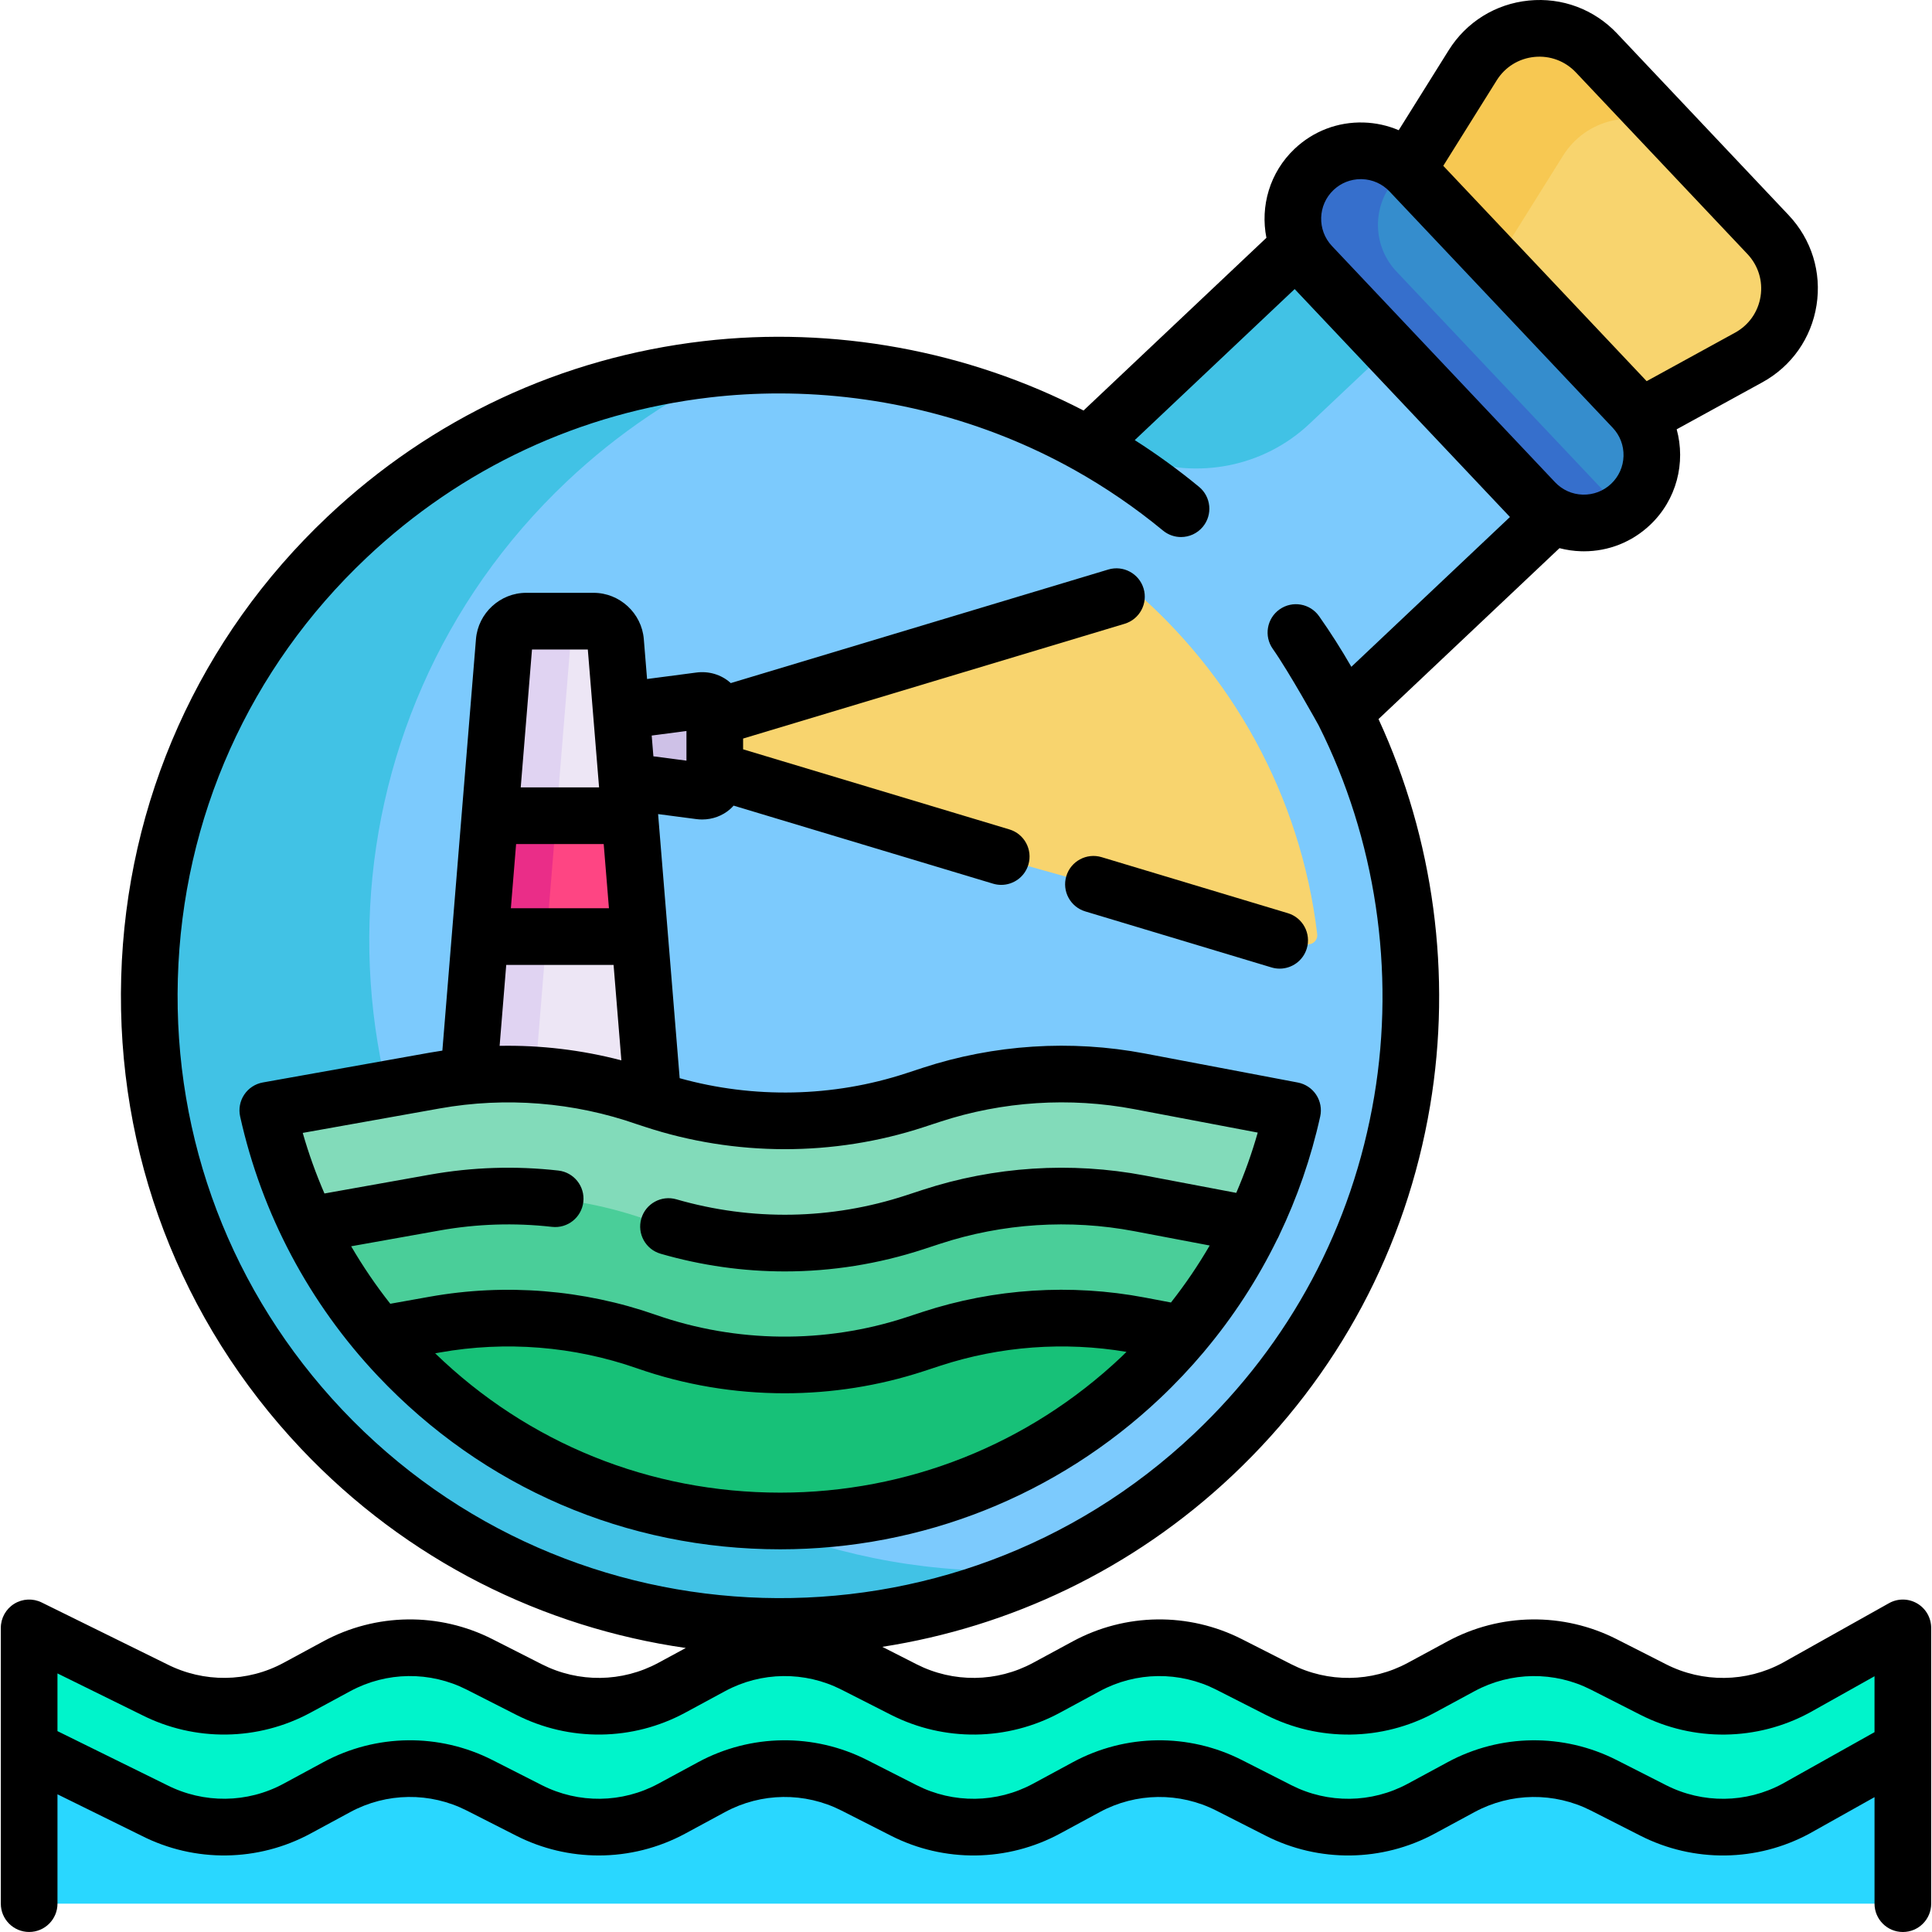 <?xml version="1.0" encoding="iso-8859-1"?>
<!-- Generator: Adobe Illustrator 21.0.0, SVG Export Plug-In . SVG Version: 6.00 Build 0)  -->
<svg version="1.1" id="Capa_1" xmlns="http://www.w3.org/2000/svg" xmlns:xlink="http://www.w3.org/1999/xlink" x="0px" y="0px"
	 viewBox="0 0 512.005 512.005" style="enable-background:new 0 0 512.005 512.005;" xml:space="preserve">
<path style="fill:#7CCAFD;" d="M415.942,132.508L349.095,60.7l-5.686,5.296l-55.041,51.978
	c-62.069-34.739-141.978-27.02-196.419,24.407C24.814,205.782,21.8,311.589,85.201,378.724
	c63.401,67.125,169.208,70.138,236.333,6.738c54.991-51.928,66.945-132.307,34.639-196.579l54.601-51.567L415.942,132.508z"/>
<g>
	<path style="fill:#41C2E5;" d="M347.052,112.288l26.644-25.161L349.095,60.7l-5.686,5.296l-54.396,51.368
		c4.247,1.181,8.455,2.533,12.614,4.054C317.325,127.158,334.901,123.763,347.052,112.288z"/>
	<path style="fill:#41C2E5;" d="M143.505,363.902c-63.401-67.135-60.387-172.943,6.748-236.343
		c13.625-12.87,28.845-23.004,44.981-30.418c-37.305,2.551-73.983,17.562-103.284,45.24
		c-67.135,63.401-70.148,169.208-6.748,236.343c50.523,53.492,127.977,66.269,191.325,37.168
		C228.393,419.181,179.219,401.715,143.505,363.902z"/>
</g>
<path style="fill:#F8D46E;" d="M299.557,155.567l-115.636,36.079v13.014l162.122,45.508c1.656,0.465,3.239-0.91,3.034-2.618
	C344.683,210.803,326.369,178.336,299.557,155.567z"/>
<path style="fill:#CEC1E7;" d="M189.446,188.352v18.601c0,1.672-1.862,2.943-3.904,2.673l-24.167-2.513l-0.19,0.02l-1.532-18.711
	l25.889-2.743C187.584,185.409,189.446,186.68,189.446,188.352z"/>
<path style="fill:#EDE6F5;" d="M166.172,207.133l-1.532-18.711l-1.502-18.441c-0.25-3.033-2.783-5.366-5.816-5.366h-17.88
	c-3.033,0-5.566,2.333-5.816,5.366l-9.4,115.158v17.806h48.834v-11.519L166.172,207.133z"/>
<path style="fill:#E0D3F2;" d="M151.223,169.982c0.25-3.033,2.783-5.366,5.816-5.366h-17.598c-3.033,0-5.566,2.333-5.816,5.366
	l-9.4,115.158v17.806h17.598V285.14L151.223,169.982z"/>
<path style="fill:#82DBBA;" d="M302.003,286.572l36.007,6.83c2.488,0.472,4.073,2.947,3.444,5.4
	c-6.492,25.335-19.874,48.068-39.162,66.288c-12.974,12.244-27.931,21.744-44.109,28.181c-16.178,6.437-33.577,9.811-51.407,9.811
	c-38.703,0-74.643-15.487-101.203-43.609c-16.684-17.667-27.825-38.598-33.497-60.618c-0.637-2.473,0.976-4.966,3.49-5.414
	l39.639-7.079c2.993-0.531,6.007-0.941,9.02-1.221c3.484-0.34,6.978-0.501,10.462-0.501c12.424,0,24.808,2.082,36.621,6.217
	c0.581,0.2,1.161,0.4,1.742,0.591c22.505,7.468,46.832,7.518,69.397,0.13l4.385-1.442
	C264.621,284.309,283.603,283.078,302.003,286.572z"/>
<path style="fill:#F8D46E;" d="M468.559,62.172l-45.461-48.134c-9.37-9.911-25.578-8.299-32.806,3.264l-17.249,27.581l-4.06,4.06
	l64.022,64.022l1.905-2.579l28.522-15.637C475.386,88.181,477.919,72.093,468.559,62.172z"/>
<path style="fill:#F7C852;" d="M392.925,72.885l4.06-4.06l17.249-27.581c6.059-9.692,18.424-12.388,27.786-7.171l-18.922-20.035
	c-9.37-9.911-25.578-8.299-32.806,3.264l-17.249,27.581l-4.06,4.06l64.022,64.022l0,0L392.925,72.885z"/>
<path style="fill:#358DCD;" d="M432.849,108.203c6.838,7.238,6.507,18.641-0.731,25.478c-3.484,3.284-7.929,4.915-12.364,4.915
	c-4.785,0-9.561-1.892-13.105-5.646l-59.116-62.59c-6.838-7.238-6.507-18.641,0.721-25.478c3.484-3.284,7.929-4.915,12.374-4.915
	c4.785,0,9.551,1.892,13.095,5.636L432.849,108.203z"/>
<path style="fill:#366FCC;" d="M429.213,134.562l-59.116-62.59c-6.838-7.238-6.507-18.641,0.721-25.478
	c0.66-0.622,1.364-1.166,2.086-1.67c-3.443-3.214-7.845-4.857-12.277-4.857c-4.445,0-8.89,1.632-12.374,4.915
	c-7.228,6.838-7.558,18.24-0.721,25.478l59.116,62.59c3.544,3.754,8.319,5.646,13.105,5.646c3.596,0,7.19-1.092,10.282-3.25
	C429.759,135.089,429.476,134.841,429.213,134.562z"/>
<path style="fill:#17C178;" d="M302.021,351.244l11.333,2.152c-3.424,4.075-7.108,7.979-11.042,11.693
	c-12.974,12.244-27.931,21.744-44.109,28.181c-16.178,6.437-33.577,9.811-51.407,9.811c-38.703,0-74.643-15.487-101.203-43.609
	c-1.782-1.892-3.504-3.814-5.166-5.776l0.02-0.02l14.776-2.633c6.467-1.151,12.984-1.732,19.502-1.732
	c12.424,0,24.798,2.092,36.601,6.227c22.996,8.049,47.993,8.299,71.139,0.711l4.385-1.432
	C264.639,348.981,283.621,347.76,302.021,351.244z"/>
<path style="fill:#4ACE99;" d="M302.021,318.908l30.023,5.696c-4.976,10.301-11.222,19.952-18.691,28.792l-11.333-2.152
	c-18.401-3.484-37.382-2.263-55.171,3.574l-4.385,1.432c-23.146,7.588-48.144,7.338-71.139-0.711
	c-11.803-4.135-24.177-6.227-36.601-6.227c-6.517,0-13.035,0.581-19.502,1.732l-14.776,2.633l-0.02,0.02
	c-7.659-9.07-13.976-18.881-18.941-29.172l2.423-0.23l31.315-5.596c6.457-1.151,12.974-1.722,19.482-1.722
	c12.424,0,24.808,2.082,36.621,6.227c22.996,8.049,47.993,8.299,71.139,0.711l4.385-1.442
	C264.639,316.645,283.621,315.414,302.021,318.908z"/>
<polygon style="fill:#FE4583;" points="166.931,216.173 169.544,248.209 127.257,248.209 129.869,216.173 "/>
<polygon style="fill:#EA2D88;" points="147.452,216.173 129.869,216.173 127.257,248.209 144.837,248.209 "/>
<path style="fill:#29D7FF;" d="M475.977,447.27c-11.733,6.357-25.949,6.537-37.852,0.481l-13.075-6.647
	c-11.903-6.057-26.119-5.877-37.852,0.481l-10.532,5.686c-11.733,6.357-25.949,6.537-37.852,0.481l-13.075-6.647
	c-11.903-6.057-26.119-5.877-37.852,0.481l-10.532,5.686c-11.733,6.357-25.949,6.537-37.852,0.481l-13.075-6.647
	c-11.903-6.057-26.119-5.877-37.852,0.481l-10.532,5.686c-11.733,6.357-25.949,6.537-37.852,0.481l-13.075-6.647
	c-11.903-6.057-26.119-5.877-37.852,0.481l-10.532,5.686c-11.733,6.357-25.949,6.537-37.852,0.481l-28.648-14.117
	c-2.078-1.024-4.509,0.489-4.509,2.805v27.009v37.919c0,1.727,1.4,3.126,3.126,3.126h490.299c1.727,0,3.126-1.4,3.126-3.126v-37.919
	v-26.7c0-2.389-2.571-3.895-4.655-2.728L475.977,447.27z"/>
<path style="fill:#00F4CB;" d="M239.503,447.751c11.903,6.057,26.119,5.877,37.852-0.481l10.532-5.686
	c11.733-6.357,25.949-6.537,37.852-0.481l13.075,6.647c11.903,6.057,26.119,5.877,37.852-0.481l10.532-5.686
	c11.733-6.357,25.949-6.537,37.852-0.481l13.075,6.647c11.903,6.057,26.119,5.877,37.852-0.481l23.646-13.25
	c2.084-1.168,4.655,0.338,4.655,2.728v26.7l-28.302,15.858c-11.733,6.357-25.949,6.537-37.852,0.481l-13.075-6.647
	c-11.903-6.057-26.119-5.877-37.852,0.481l-10.532,5.686c-11.733,6.357-25.949,6.537-37.852,0.481l-13.075-6.647
	c-11.903-6.057-26.119-5.877-37.852,0.481l-10.532,5.686c-11.733,6.357-25.949,6.537-37.852,0.481l-13.075-6.647
	c-11.903-6.057-26.119-5.877-37.852,0.481l-10.532,5.686c-11.733,6.357-25.949,6.537-37.852,0.481l-13.075-6.647
	c-11.903-6.057-26.119-5.877-37.852,0.481l-10.532,5.686c-11.733,6.357-25.949,6.537-37.852,0.481L7.725,463.449v-27.01
	c0-2.317,2.431-3.828,4.509-2.805l28.648,14.117c11.903,6.057,26.119,5.877,37.852-0.481l10.532-5.686
	c11.733-6.357,25.949-6.537,37.852-0.481l13.075,6.647c11.903,6.057,26.119,5.877,37.852-0.481l10.532-5.686
	c11.733-6.357,25.949-6.537,37.852-0.481L239.503,447.751z"/>
<path d="M307.447,370.546c4.11-3.881,7.966-7.973,11.567-12.246c0.093-0.108,0.183-0.218,0.27-0.331
	c7.599-9.069,14.022-18.972,19.182-29.517c0.206-0.345,0.389-0.707,0.541-1.089c4.781-9.981,8.439-20.524,10.865-31.481
	c0.438-1.982,0.056-4.059-1.062-5.754c-1.117-1.695-2.874-2.866-4.869-3.245l-40.537-7.693c-19.593-3.718-39.964-2.401-58.914,3.811
	l-4.383,1.437c-19.352,6.343-40.405,6.751-59.985,1.299l-5.716-69.994l10.136,1.33c0.515,0.067,1.028,0.101,1.539,0.101
	c2.745,0,5.383-0.964,7.413-2.745c0.331-0.29,0.633-0.605,0.92-0.929l68.761,20.685c0.722,0.217,1.45,0.32,2.166,0.32
	c3.228,0,6.21-2.097,7.187-5.347c1.194-3.971-1.056-8.158-5.027-9.353l-70.568-21.228v-2.851l101.106-30.415
	c3.97-1.194,6.222-5.382,5.027-9.353c-1.194-3.97-5.381-6.224-9.353-5.027l-100.058,30.1c-0.055-0.051-0.104-0.107-0.16-0.156
	c-2.407-2.111-5.669-3.078-8.951-2.644l-13.061,1.714l-0.864-10.575c-0.562-6.877-6.404-12.263-13.304-12.263h-17.871
	c-6.9,0-12.743,5.386-13.304,12.263l-8.906,109.057c-1.117,0.166-2.233,0.343-3.347,0.542l-44.235,7.9
	c-2.013,0.359-3.793,1.525-4.927,3.227c-1.134,1.702-1.526,3.793-1.083,5.789c5.709,25.753,18.321,49.524,36.475,68.744
	c27.99,29.636,65.867,45.957,106.659,45.958C244.358,410.586,280.11,396.366,307.447,370.546z M136.774,223.682h23.215l1.39,17.019
	h-25.995L136.774,223.682z M181.919,193.72v7.863l-8.762-1.15l-0.45-5.504L181.919,193.72z M140.985,172.124h14.794l2.984,36.541
	h-20.763L140.985,172.124z M134.158,255.717h28.448l2.065,25.288c-10.531-2.754-21.399-4.052-32.264-3.845L134.158,255.717z
	 M116.53,293.752c17.466-3.121,35.553-1.67,52.3,4.194c0.691,0.242,1.391,0.453,2.085,0.682c0.013,0.004,0.025,0.009,0.039,0.013
	c23.845,7.837,49.967,7.89,73.831,0.067l4.383-1.437c16.544-5.422,34.332-6.573,51.437-3.327l32.709,6.207
	c-1.552,5.464-3.459,10.795-5.69,15.975l-24.22-4.596c-19.593-3.717-39.964-2.401-58.914,3.811l-4.383,1.437
	c-19.778,6.482-40.823,6.847-60.86,1.055c-3.985-1.151-8.147,1.145-9.298,5.128c-1.151,3.983,1.144,8.147,5.128,9.298
	c10.809,3.124,21.872,4.684,32.923,4.684c12.409,0,24.801-1.967,36.784-5.896l4.383-1.437c16.544-5.423,34.332-6.572,51.437-3.327
	l19.98,3.791c-3.057,5.255-6.485,10.3-10.266,15.106l-6.914-1.312c-19.593-3.717-39.964-2.4-58.915,3.811l-4.382,1.437
	c-21.454,7.033-45.006,6.796-66.316-0.666c-19.182-6.715-39.896-8.376-59.903-4.804l-10.457,1.867
	c-3.82-4.837-7.278-9.932-10.371-15.233l23.466-4.191c9.825-1.755,19.837-2.076,29.758-0.955c4.127,0.47,7.839-2.497,8.303-6.618
	c0.466-4.121-2.498-7.838-6.618-8.303c-11.364-1.284-22.829-0.915-34.083,1.094l-27.904,4.984
	c-2.258-5.214-4.19-10.573-5.755-16.057L116.53,293.752z M115.322,358.646l1.207-0.215c17.469-3.12,35.553-1.669,52.301,4.194
	c12.583,4.406,25.848,6.611,39.116,6.611c12.467,0,24.936-1.948,36.84-5.85l4.382-1.437c15.878-5.204,32.9-6.461,49.366-3.686
	c-0.467,0.453-0.923,0.916-1.398,1.365c-24.538,23.177-56.628,35.941-90.364,35.941
	C172.201,395.568,139.962,382.499,115.322,358.646z"/>
<path d="M282.587,232.184c-1.194,3.971,1.056,8.158,5.027,9.353l49.35,14.846c0.722,0.217,1.45,0.32,2.166,0.32
	c3.228,0,6.21-2.097,7.187-5.347c1.194-3.971-1.056-8.158-5.027-9.353l-49.35-14.846
	C287.97,225.963,283.783,228.213,282.587,232.184z"/>
<path d="M511.787,463.329v-31.917c0-2.666-1.414-5.131-3.713-6.478c-2.3-1.348-5.141-1.375-7.466-0.071l-28.247,15.833
	c-9.592,5.168-21.113,5.304-30.831,0.362l-13.076-6.648c-14.131-7.186-30.89-6.975-44.83,0.566l-10.528,5.694
	c-9.601,5.193-21.145,5.338-30.878,0.387l-13.076-6.648c-14.131-7.186-30.89-6.975-44.83,0.566l-10.527,5.694
	c-9.601,5.193-21.145,5.338-30.878,0.387l-9.088-4.621c33.721-5.244,66.25-20.364,92.876-45.513
	c27.871-26.324,45.956-60.17,52.3-97.877c5.823-34.615,0.966-70.78-13.672-102.479l47.957-45.295
	c1.855,0.482,3.775,0.764,5.737,0.82c0.25,0.007,0.499,0.011,0.748,0.011c6.541,0,12.734-2.46,17.51-6.97
	c7.098-6.703,9.49-16.544,7.068-25.36l22.695-12.448c7.755-4.254,12.991-11.704,14.367-20.442
	c1.376-8.738-1.319-17.436-7.392-23.867L428.553,8.884c-6.074-6.43-14.605-9.618-23.406-8.742
	c-8.802,0.875-16.538,5.677-21.228,13.178l-13.245,21.186c-2.911-1.244-6.057-1.948-9.316-2.041
	c-6.811-0.198-13.3,2.278-18.257,6.96c-6.626,6.259-9.15,15.253-7.485,23.594l-48.461,45.772
	c-30.687-15.877-66.233-22.399-100.724-18.387c-37.595,4.371-72.05,20.457-99.642,46.516
	c-33.924,32.041-53.339,75.374-54.67,122.018c-1.33,46.644,15.58,91.014,47.621,124.937c28.122,29.775,64.306,47.453,102.002,52.864
	l-7.267,3.931c-9.601,5.193-21.145,5.338-30.878,0.387l-13.076-6.648c-14.132-7.186-30.89-6.975-44.83,0.566l-10.527,5.694
	c-9.6,5.193-21.144,5.339-30.963,0.345l-33.157-16.338c-2.328-1.147-5.082-1.011-7.284,0.359c-2.203,1.371-3.543,3.781-3.543,6.376
	v73.081c0,4.147,3.362,7.508,7.508,7.508s7.508-3.362,7.508-7.508v-28.976l22.246,10.961c14.131,7.187,30.889,6.976,44.83-0.565
	l10.527-5.694c9.6-5.193,21.145-5.339,30.878-0.387l13.076,6.647c6.88,3.499,14.382,5.244,21.878,5.244
	c7.903,0,15.799-1.939,22.952-5.808l10.528-5.694c9.6-5.193,21.145-5.339,30.878-0.387l13.076,6.647
	c14.131,7.187,30.889,6.976,44.83-0.565l10.527-5.694c9.6-5.193,21.144-5.338,30.879-0.387l13.076,6.647
	c14.13,7.186,30.888,6.975,44.829-0.565l10.528-5.694c9.601-5.193,21.145-5.339,30.878-0.387l13.076,6.647
	c14.132,7.187,30.889,6.975,44.83-0.565c0.033-0.018,0.066-0.036,0.099-0.054l17.12-9.596v28.229c0,4.147,3.362,7.508,7.508,7.508
	s7.508-3.362,7.508-7.508v-41.129C511.787,463.352,511.787,463.341,511.787,463.329z M396.653,21.283
	c2.204-3.526,5.841-5.783,9.979-6.195c4.137-0.414,8.148,1.085,11.004,4.11l45.461,48.132c2.856,3.023,4.123,7.113,3.476,11.22
	c-0.647,4.108-3.107,7.61-6.754,9.611l-23.433,12.852l-53.9-57.068L396.653,21.283z M353.413,50.343
	c1.966-1.857,4.516-2.869,7.21-2.869c0.102,0,0.205,0.001,0.308,0.004c2.806,0.08,5.414,1.249,7.341,3.291l59.118,62.592l0,0
	c1.927,2.041,2.944,4.71,2.865,7.517c-0.08,2.806-1.248,5.414-3.29,7.342c-2.041,1.927-4.709,2.934-7.517,2.865
	c-2.806-0.08-5.414-1.248-7.341-3.29l0,0L352.99,65.203l0,0C349.008,60.987,349.2,54.322,353.413,50.343z M90.658,373.564
	c-29.287-31.008-44.745-71.564-43.528-114.197c1.217-42.634,18.963-82.243,49.972-111.529c25.22-23.821,56.71-38.523,91.064-42.517
	c6.074-0.707,12.18-1.055,18.285-1.055c27.295,0,54.531,6.982,78.253,20.259c0.012,0.007,0.025,0.011,0.037,0.017
	c8.254,4.622,16.15,10.027,23.468,16.065c1.4,1.154,3.091,1.717,4.774,1.717c2.164,0,4.312-0.931,5.796-2.73
	c2.639-3.199,2.185-7.931-1.013-10.57c-5.414-4.467-11.122-8.608-17.04-12.392l42.377-40.026l12.193,12.909l44.863,47.499
	l-42.034,39.7c-2.653-4.596-5.5-9.094-8.554-13.418c-2.393-3.388-7.077-4.193-10.465-1.801c-3.387,2.393-4.194,7.077-1.801,10.465
	c4.302,6.091,12.052,20.073,12.163,20.295c15.102,30.045,20.33,64.957,14.719,98.303c-5.797,34.457-22.328,65.389-47.803,89.451
	C252.374,440.464,151.113,437.573,90.658,373.564z M472.359,472.732c-9.592,5.168-21.113,5.304-30.831,0.362l-13.076-6.648
	c-14.132-7.186-30.891-6.975-44.83,0.566l-10.528,5.694c-9.601,5.192-21.145,5.338-30.878,0.387l-13.076-6.648
	c-14.132-7.186-30.89-6.974-44.83,0.566l-10.527,5.694c-9.601,5.192-21.145,5.339-30.878,0.387l-13.076-6.648
	c-14.132-7.186-30.89-6.975-44.83,0.566l-10.528,5.694c-9.602,5.193-21.145,5.337-30.878,0.387l-13.076-6.648
	c-14.131-7.186-30.89-6.974-44.83,0.566l-10.527,5.694c-9.6,5.194-21.144,5.339-30.963,0.345l-28.967-14.274v-15.295l22.246,10.961
	c14.131,7.185,30.889,6.975,44.83-0.566l10.527-5.694c9.6-5.193,21.145-5.339,30.878-0.387l13.076,6.648
	c14.131,7.185,30.889,6.975,44.83-0.566l10.528-5.694c9.6-5.193,21.145-5.339,30.878-0.387l13.076,6.648
	c14.131,7.185,30.889,6.975,44.83-0.566l10.527-5.694c9.6-5.193,21.144-5.339,30.879-0.387l13.076,6.648
	c14.132,7.186,30.89,6.975,44.829-0.566l10.528-5.694c9.6-5.193,21.145-5.339,30.878-0.387l13.076,6.648
	c14.132,7.186,30.889,6.975,44.83-0.566c0.033-0.018,0.066-0.036,0.099-0.054l17.12-9.596v14.82L472.359,472.732z"/>
<g>
</g>
<g>
</g>
<g>
</g>
<g>
</g>
<g>
</g>
<g>
</g>
<g>
</g>
<g>
</g>
<g>
</g>
<g>
</g>
<g>
</g>
<g>
</g>
<g>
</g>
<g>
</g>
<g>
</g>
</svg>
